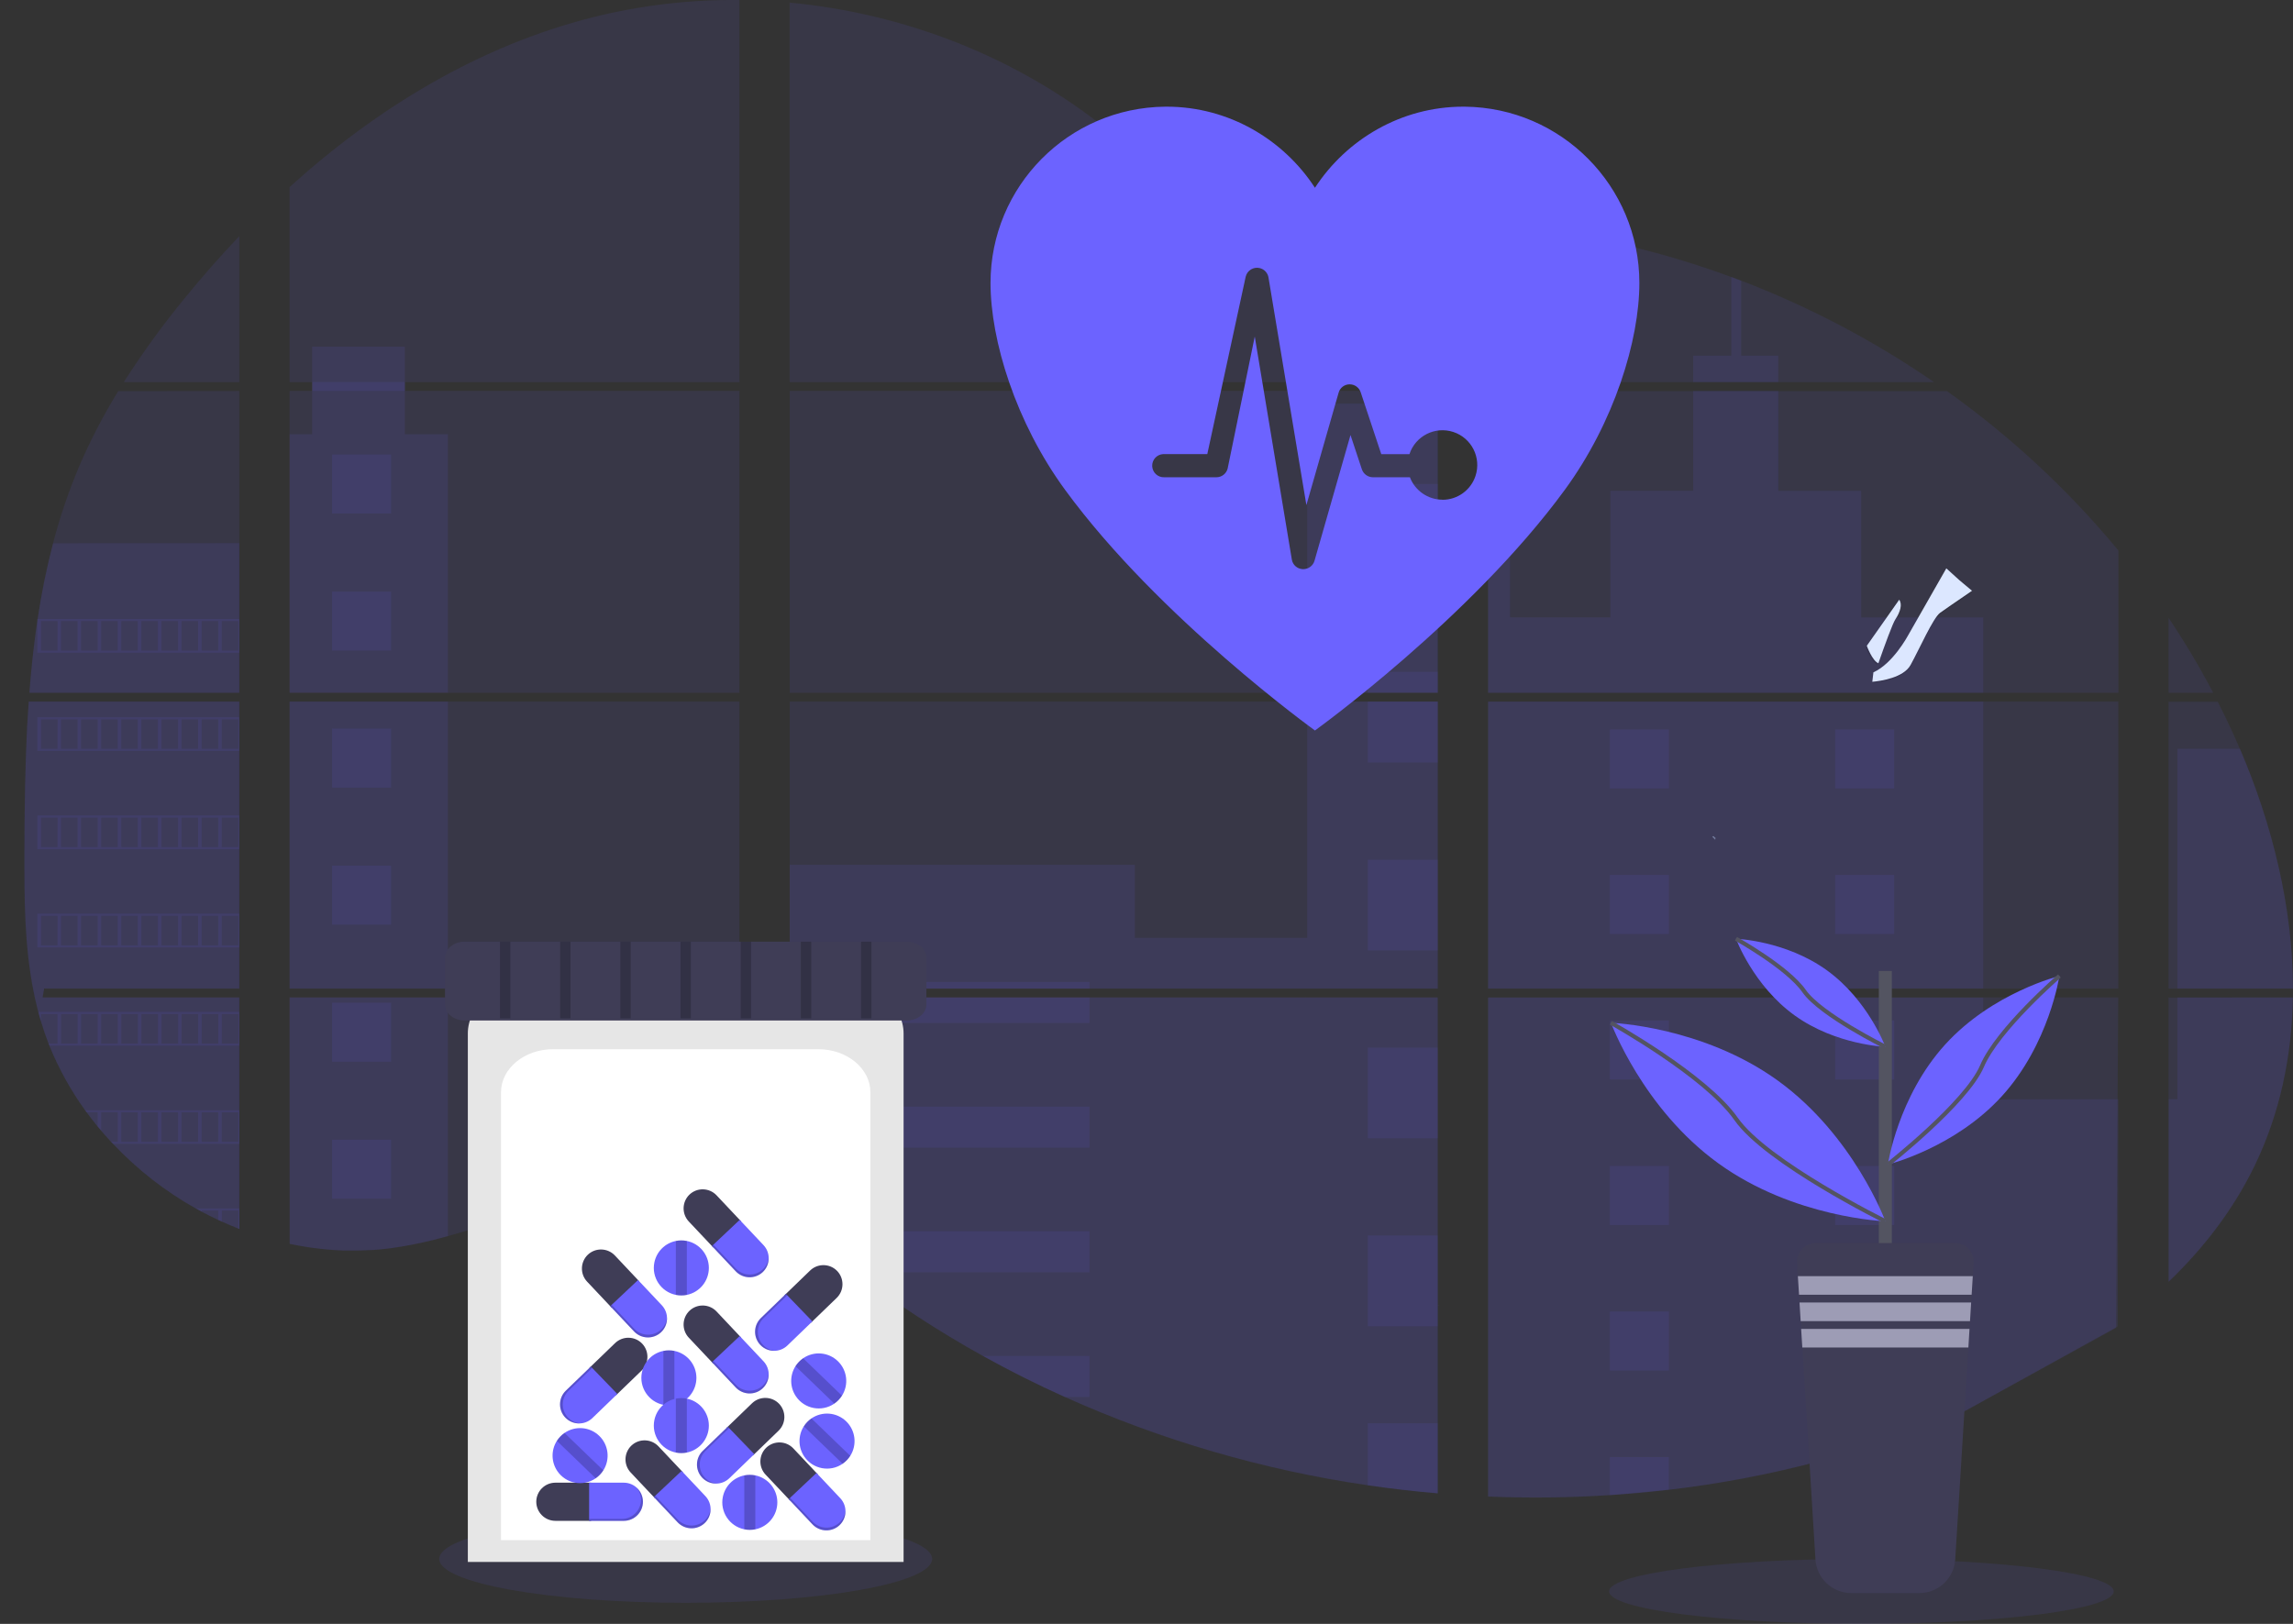 <?xml version="1.0" encoding="utf-8"?>
<!-- Generator: Adobe Illustrator 16.0.0, SVG Export Plug-In . SVG Version: 6.00 Build 0)  -->
<!DOCTYPE svg PUBLIC "-//W3C//DTD SVG 1.1//EN" "http://www.w3.org/Graphics/SVG/1.1/DTD/svg11.dtd">
<svg version="1.1" id="b098510b-f452-4b85-993b-a1bbfe267c61"
	 xmlns="http://www.w3.org/2000/svg" xmlns:xlink="http://www.w3.org/1999/xlink" x="0px" y="0px" width="1105.04px"
	 height="782.74px" viewBox="0 0 1105.04 782.74" enable-background="new 0 0 1105.04 782.74" xml:space="preserve">
<rect x="0" y="0" width="1105.04" height="782.74" fill="#333333" stroke="none"/>
<title>medicine</title>
<ellipse opacity="0.1" fill="#6C63FF" enable-background="new    " cx="330.454" cy="751.441" rx="118.771" ry="21.15"/>
<ellipse opacity="0.1" fill="#6C63FF" enable-background="new    " cx="897.049" cy="767.09" rx="121.59" ry="15.65"/>
<path opacity="0.1" fill="#6C63FF" enable-background="new    " d="M13.84,338.2h101.49v138.33H21.27
	c-0.25,1.42-0.49,2.85-0.75,4.279h94.81V592.37c-0.17-0.05-0.32-0.11-0.48-0.17c-2.68-1.061-5.34-2.181-8-3.38l-1.7-0.771
	c-2.667-1.26-5.333-2.593-8-4c-0.93-0.49-1.86-1-2.78-1.52c-14.804-8.293-28.253-18.801-39.88-31.16c-0.34-0.33-0.66-0.68-1-1
	c-1.62-1.76-3.21-3.54-4.75-5.36l-1.7-2c-1.82-2.229-3.58-4.52-5.29-6.84c-0.25-0.34-0.49-0.68-0.75-1
	c-6.955-9.643-12.729-20.084-17.2-31.1c-0.14-0.33-0.26-0.69-0.39-1c-1.374-3.533-2.59-7.101-3.65-10.7c-0.46-1.51-0.9-3-1.28-4.57
	c-0.14-0.46-0.26-0.91-0.37-1.359c-5.68-22.171-6.35-45.2-6.35-68.07c0-2.67,0-5.351,0-8c0-9.25,0.11-18.56,0.27-27.86
	c0-2.41,0.1-4.81,0.15-7.23c0.14-6.14,0.34-12.28,0.6-18.42c0.06-1.71,0.14-3.41,0.23-5.11c0-0.98,0.05-1.96,0.15-2.94
	C13.4,345.25,13.6,341.72,13.84,338.2z"/>
<path opacity="0.1" fill="#6C63FF" enable-background="new    " d="M115.33,184.18H59.66c9.049-14.165,18.937-27.775,29.61-40.76
	c8.27-10.16,17-20.06,26.06-29.6V184.18z"/>
<path opacity="0.1" fill="#6C63FF" enable-background="new    " d="M115.33,188.46v145.46H14.16c0-0.42,0.07-0.85,0.1-1.27
	c0.09-1.15,0.18-2.3,0.28-3.44c0.11-1.34,0.23-2.69,0.36-4s0.27-2.91,0.42-4.36c0.15-1.45,0.29-2.92,0.46-4.37
	c0.17-1.45,0.32-2.9,0.5-4.34c0.18-1.44,0.34-2.9,0.53-4.34c0.15-1.2,0.31-2.39,0.47-3.59c0.23-1.69,0.47-3.39,0.73-5.07
	c0-0.25,0.07-0.51,0.11-0.75c1.825-12.298,4.312-24.49,7.45-36.52c3.285-12.62,7.479-24.986,12.55-37
	c5.39-12.568,11.7-24.722,18.88-36.36L115.33,188.46z"/>
<path opacity="0.1" fill="#6C63FF" enable-background="new    " d="M139.56,338.19v138.34h216.77V338.19H139.56z M139.56,480.8
	v118.8c1.24,0.261,2.47,0.511,3.69,0.721c1.66,0.319,3.31,0.609,5,0.859c0.32,0.05,0.65,0.101,1,0.13c0.66,0.11,1.34,0.2,2,0.29
	c1.67,0.23,3.33,0.42,5,0.57c0.79,0.08,1.59,0.15,2.39,0.21l1.93,0.15l0,0c1.05,0.08,2.09,0.14,3.12,0.17
	c0.64,0,1.28,0.06,1.94,0.08c0.5,0,1,0,1.52,0s1.26,0,1.89,0c0.86,0,1.72,0,2.57,0h1.15c0.86,0,1.72,0,2.57-0.08h0.06
	c0.59,0,1.19,0,1.79-0.08c0.167,0.01,0.333,0.01,0.5,0c0.5,0,1,0,1.48-0.07h0.35l3.35-0.26c1.1-0.101,2.21-0.23,3.33-0.351
	l2.28-0.27c9.275-1.3,18.448-3.251,27.45-5.84c20.22-5.641,40-13.53,60.21-19.311c26.13-7.449,55-11.109,80.25-2V480.8H139.56z
	 M356.33,184.18V0.01c-23.732-0.257-47.401,2.519-70.43,8.26c-54.89,13.79-104.14,43.7-146.34,81.9v94h10.88v4.27h-10.88v145.48
	h216.77V188.45H195.11v-4.27H356.33z M634.76,121.97c-13.58-0.479-27.08-4.78-39.291-11.42c-23.35-12.7-42-32.31-62.839-48.86
	c-43.3-34.47-97-55.27-152.09-60.43v182.92h309.451l0.77-0.81L634.76,121.97z M662.95,116.97l29.891,32.8v-41.4
	c-10.01,1.24-18.781,4.19-29.85,8.56L662.95,116.97z M692.84,629.1V480.8h-63.689c-0.17-0.63-0.342-1.27-0.541-1.91
	c0.189,0.641,0.35,1.28,0.529,1.91H380.58v107.25c2.36,1.75,4.689,3.59,7,5.46l0,0c2.49,2,4.95,4.11,7.42,6.181l2.49,2.06
	c1.189,1,2.39,2,3.6,2.94c2.4,1.946,4.823,3.866,7.271,5.76c1.21,1,2.449,1.899,3.68,2.84c19.527,14.93,40.126,28.402,61.63,40.31
	c4.82,2.667,9.684,5.271,14.59,7.811c3.271,1.67,6.561,3.33,9.86,4.939c4.96,2.42,9.96,4.754,15,7l0,0
	c46.466,20.858,95.601,35.172,146,42.53c11.193,1.653,22.43,2.953,33.711,3.9v-90.69h1L692.84,629.1z M380.58,188.45v145.47h312.299
	V188.45H380.58z M380.58,338.19v138.34h312.299V338.19H380.58z M717.12,108.19v46.18l38.15-41.86
	c-12.641-2.04-25.357-3.497-38.15-4.37V108.19z M717.12,338.24v138.29h303.75V338.19L717.12,338.24z M1019.76,640.08l1.07-159.28
	H717.12v240.57c19.564,0.821,39.16,0.588,58.701-0.7l0,0h0.34c9.332-0.587,18.623-1.439,27.869-2.56h0.211
	c49.33-5.741,97.566-18.612,143.199-38.21 M1079.44,360.97c-1.141-2.69-2.33-5.36-3.539-8c-2.262-5-4.65-9.86-7.111-14.72h-23.699
	v138.28h59.92c-0.029-39.16-9.939-79.16-25.541-115.61L1079.44,360.97z M1045.09,480.85v137c16.879-16.18,31.141-34.689,41.41-55.85
	c12.35-25.48,18-53.07,18.459-81.17L1045.09,480.85z M1045.09,297.93v36h21.48c-6.498-12.393-13.658-24.427-21.451-36.05
	L1045.09,297.93z M839.09,135.33c-1.58-0.6-3.16-1.21-4.75-1.8c-16.77-6.192-33.906-11.342-51.311-15.42l-58.379,64.07l0,0
	l-1.121,1.19l0.75,0.82h207.779c-28.938-19.919-60.135-36.337-92.939-48.91L839.09,135.33z M938.151,188.5H721.379l-4.26,3.9v141.52
	h37.34h0.061l0,0h266.391v-68.55c-24.098-29.145-51.912-55.004-82.73-76.92L938.151,188.5z"/>
<path opacity="0.1" fill="#6C63FF" enable-background="new    " d="M115.33,261.83v72.09H14.16c0-0.42,0.07-0.85,0.1-1.27
	c0.09-1.15,0.18-2.3,0.28-3.44c0.11-1.34,0.23-2.69,0.36-4s0.27-2.91,0.42-4.36c0.15-1.45,0.29-2.92,0.46-4.37
	c0.17-1.45,0.32-2.9,0.5-4.34c0.18-1.44,0.34-2.9,0.53-4.34c0.15-1.2,0.31-2.39,0.47-3.59c0.23-1.69,0.47-3.39,0.73-5.07
	c0-0.25,0.07-0.51,0.11-0.75c1.825-12.298,4.312-24.49,7.45-36.52L115.33,261.83z"/>
<path opacity="0.1" fill="#6C63FF" enable-background="new    " d="M13.84,338.2h101.49v138.33H21.27
	c-0.25,1.42-0.49,2.85-0.75,4.279h94.81V592.37c-0.17-0.05-0.32-0.11-0.48-0.17c-2.68-1.061-5.34-2.181-8-3.38l-1.7-0.771
	c-2.667-1.26-5.333-2.593-8-4c-0.93-0.49-1.86-1-2.78-1.52c-14.804-8.293-28.253-18.801-39.88-31.16c-0.34-0.33-0.66-0.68-1-1
	c-1.62-1.76-3.21-3.54-4.75-5.36l-1.7-2c-1.82-2.229-3.58-4.52-5.29-6.84c-0.25-0.34-0.49-0.68-0.75-1
	c-6.955-9.643-12.729-20.084-17.2-31.1c-0.14-0.33-0.26-0.69-0.39-1c-1.374-3.533-2.59-7.101-3.65-10.7c-0.46-1.51-0.9-3-1.28-4.57
	c-0.14-0.46-0.26-0.91-0.37-1.359c-5.68-22.171-6.35-45.2-6.35-68.07c0-2.67,0-5.351,0-8c0-9.25,0.11-18.56,0.27-27.86
	c0-2.41,0.1-4.81,0.15-7.23c0.14-6.14,0.34-12.28,0.6-18.42c0.06-1.71,0.14-3.41,0.23-5.11c0-0.98,0.05-1.96,0.15-2.94
	C13.4,345.25,13.6,341.72,13.84,338.2z"/>
<polygon opacity="0.1" fill="#6C63FF" enable-background="new    " points="215.87,209.28 215.87,333.92 139.56,333.92 
	139.56,209.28 150.44,209.28 150.44,167.08 195.1,167.08 195.1,209.28 "/>
<rect x="139.57" y="338.19" opacity="0.1" fill="#6C63FF" enable-background="new    " width="76.3" height="138.33"/>
<path opacity="0.1" fill="#6C63FF" enable-background="new    " d="M139.56,480.81h76.31v115c-9.001,2.587-18.174,4.535-27.45,5.83
	l-2.28,0.28c-1.12,0.13-2.23,0.24-3.33,0.35c-1.1,0.11-2.24,0.19-3.35,0.261h-0.35c-0.48,0-1,0.06-1.47,0.069h-0.51
	c-0.6,0-1.2,0.061-1.8,0.08l0,0c-0.85,0.051-1.7,0.061-2.57,0.07c-0.37,0-0.72,0-1.09,0c-0.86,0-1.71,0-2.57,0h-1.89
	c-0.51,0-1,0-1.53,0l-1.93-0.07c-1,0-2.08-0.109-3.12-0.18l0,0l-1.92-0.14l-2.39-0.221c-1.68-0.149-3.35-0.34-5-0.569l-2-0.28
	l-1-0.14c-1.67-0.261-3.32-0.54-5-0.86c-1.23-0.21-2.45-0.47-3.69-0.72L139.56,480.81z"/>
<rect x="629.959" y="194.56" opacity="0.1" fill="#6C63FF" enable-background="new    " width="62.92" height="139.35"/>
<polygon opacity="0.1" fill="#6C63FF" enable-background="new    " points="692.889,338.19 692.889,476.53 380.58,476.53 
	380.58,416.86 546.93,416.86 546.93,452.06 629.959,452.06 629.959,338.19 "/>
<path opacity="0.1" fill="#6C63FF" enable-background="new    " d="M693.879,629.13h-1v90.75c-11.266-0.953-22.5-2.25-33.699-3.89
	c-50.424-7.383-99.58-21.726-146.06-42.62c-13.42-6.04-26.566-12.634-39.44-19.78c-21.503-11.913-42.105-25.386-61.64-40.31
	c-4.906-3.761-9.75-7.607-14.53-11.54c-3.31-2.73-6.6-5.53-9.93-8.25c-2.311-1.87-4.64-3.71-7-5.471V480.81h248.549
	c-0.17-0.64-0.34-1.279-0.52-1.909c0.189,0.63,0.371,1.27,0.541,1.909h63.729V629.07C693.219,629.08,693.549,629.11,693.879,629.13z
	"/>
<path opacity="0.1" fill="#6C63FF" enable-background="new    " d="M856.981,184.18h-41v-12.74h18.379v-37.95
	c1.594,0.58,3.18,1.176,4.76,1.79v36.16h17.861V184.18z"/>
<path opacity="0.1" fill="#6C63FF" enable-background="new    " d="M955.76,333.92H754.481c0,0,0,0,0.068,0.05l-0.09-0.05h-37.34
	V194.57h10.58v103h48.35v-61h39.941v-48.11h41v48.15h39.939v61h58.83V333.92z"/>
<path opacity="0.1" fill="#6C63FF" enable-background="new    " d="M717.12,338.19v138.34H955.76V338.19H717.12z M1020.54,639.37
	l0.33-109.5H955.76v-49H717.12v240.5c19.564,0.821,39.16,0.588,58.701-0.7l0,0h0.34c9.332-0.587,18.623-1.439,27.869-2.56h0.211
	c49.33-5.741,97.566-18.612,143.199-38.21"/>
<path opacity="0.1" fill="#6C63FF" enable-background="new    " d="M1049.331,480.81H1105c-0.49,28.091-6.131,55.681-18.471,81.16
	c-10.27,21.17-24.539,39.681-41.4,55.851v-88h4.201V480.81z"/>
<path opacity="0.1" fill="#6C63FF" enable-background="new    " d="M1105.03,476.53h-55.699V360.92h30.139
	C1095.071,397.37,1104.981,437.37,1105.03,476.53z"/>
<rect x="659.18" y="233.3" opacity="0.1" fill="#6C63FF" enable-background="new    " width="33.709" height="43.69"/>
<rect x="659.18" y="323.86" opacity="0.1" fill="#6C63FF" enable-background="new    " width="33.709" height="10.06"/>
<rect x="659.18" y="338.19" opacity="0.1" fill="#6C63FF" enable-background="new    " width="33.709" height="29.35"/>
<rect x="659.18" y="414.42" opacity="0.1" fill="#6C63FF" enable-background="new    " width="33.709" height="43.69"/>
<rect x="659.18" y="504.98" opacity="0.1" fill="#6C63FF" enable-background="new    " width="33.709" height="43.689"/>
<path opacity="0.1" fill="#6C63FF" enable-background="new    " d="M692.879,629.07c0.34,0,0.67,0,1,0.06h-1v10.15H659.18v-43.74
	h33.699V629.07z"/>
<path opacity="0.1" fill="#6C63FF" enable-background="new    " d="M692.879,686.08v33.75c-11.266-0.953-22.5-2.25-33.699-3.89
	v-29.86H692.879z"/>
<rect x="380.58" y="473.32" opacity="0.1" fill="#6C63FF" enable-background="new    " width="144.47" height="3.21"/>
<rect x="380.58" y="480.8" opacity="0.1" fill="#6C63FF" enable-background="new    " width="144.47" height="12.3"/>
<rect x="380.58" y="533.42" opacity="0.1" fill="#6C63FF" enable-background="new    " width="144.47" height="19.78"/>
<path opacity="0.1" fill="#6C63FF" enable-background="new    " d="M525.04,593.52v19.78h-113c-4.906-3.746-9.753-7.593-14.54-11.54
	c-3.31-2.729-6.59-5.529-9.93-8.239L525.04,593.52z"/>
<path opacity="0.1" fill="#6C63FF" enable-background="new    " d="M525.04,653.61v19.76h-11.93
	c-13.407-6.047-26.551-12.644-39.431-19.79L525.04,653.61z"/>
<rect x="775.831" y="351.6" opacity="0.1" fill="#6C63FF" enable-background="new    " width="28.439" height="28.44"/>
<rect x="160.05" y="219.09" opacity="0.1" fill="#6C63FF" enable-background="new    " width="28.44" height="28.44"/>
<rect x="160.05" y="285.15" opacity="0.1" fill="#6C63FF" enable-background="new    " width="28.44" height="28.44"/>
<rect x="160.05" y="351.21" opacity="0.1" fill="#6C63FF" enable-background="new    " width="28.44" height="28.44"/>
<rect x="160.05" y="417.26" opacity="0.1" fill="#6C63FF" enable-background="new    " width="28.44" height="28.44"/>
<rect x="160.05" y="483.32" opacity="0.1" fill="#6C63FF" enable-background="new    " width="28.44" height="28.439"/>
<rect x="160.05" y="549.38" opacity="0.1" fill="#6C63FF" enable-background="new    " width="28.44" height="28.44"/>
<rect x="884.401" y="351.6" opacity="0.1" fill="#6C63FF" enable-background="new    " width="28.439" height="28.44"/>
<rect x="775.831" y="421.75" opacity="0.1" fill="#6C63FF" enable-background="new    " width="28.439" height="28.44"/>
<rect x="884.401" y="421.75" opacity="0.1" fill="#6C63FF" enable-background="new    " width="28.439" height="28.44"/>
<rect x="775.831" y="491.89" opacity="0.1" fill="#6C63FF" enable-background="new    " width="28.439" height="28.44"/>
<rect x="884.401" y="491.89" opacity="0.1" fill="#6C63FF" enable-background="new    " width="28.439" height="28.44"/>
<rect x="775.831" y="562.04" opacity="0.1" fill="#6C63FF" enable-background="new    " width="28.439" height="28.44"/>
<rect x="884.401" y="562.04" opacity="0.1" fill="#6C63FF" enable-background="new    " width="28.439" height="28.44"/>
<rect x="775.831" y="632.19" opacity="0.1" fill="#6C63FF" enable-background="new    " width="28.439" height="28.439"/>
<rect x="884.401" y="632.19" opacity="0.1" fill="#6C63FF" enable-background="new    " width="28.439" height="28.439"/>
<polygon opacity="0.1" fill="#6C63FF" enable-background="new    " points="775.831,720.67 775.831,702.33 804.26,702.33 
	804.26,718.06 "/>
<path opacity="0.1" fill="#6C63FF" enable-background="new    " d="M18,298.37v16.27h97.33v-16.27H18z M27.7,313.62h-7.94v-14.25h8
	L27.7,313.62z M37.39,313.62h-8v-14.25h8V313.62z M47.06,313.62h-8v-14.25h8V313.62z M56.75,313.62h-7.99v-14.25h8L56.75,313.62z
	 M66.43,313.62h-8v-14.25h8V313.62z M76.12,313.62h-8v-14.25h8V313.62z M85.81,313.62h-8v-14.25h8V313.62z M95.49,313.62h-8v-14.25
	h8V313.62z M105.17,313.62h-8v-14.25h8V313.62z M114.85,313.62h-8v-14.25h8V313.62z"/>
<path opacity="0.1" fill="#6C63FF" enable-background="new    " d="M18,345.71v16.27h97.33v-16.27H18z M27.7,360.95h-7.94v-14.21h8
	L27.7,360.95z M37.39,360.95h-8v-14.21h8V360.95z M47.06,360.95h-8v-14.21h8V360.95z M56.75,360.95h-7.99v-14.21h8L56.75,360.95z
	 M66.43,360.95h-8v-14.21h8V360.95z M76.12,360.95h-8v-14.21h8V360.95z M85.81,360.95h-8v-14.21h8V360.95z M95.49,360.95h-8v-14.21
	h8V360.95z M105.17,360.95h-8v-14.21h8V360.95z M114.85,360.95h-8v-14.21h8V360.95z"/>
<path opacity="0.1" fill="#6C63FF" enable-background="new    " d="M18,393.069v16.301h97.33v-16.301H18z M27.7,408.31h-7.94v-14.22
	h8L27.7,408.31z M37.39,408.31h-8v-14.22h8V408.31z M47.06,408.31h-8v-14.22h8V408.31z M56.75,408.31h-7.99v-14.22h8L56.75,408.31z
	 M66.43,408.31h-8v-14.22h8V408.31z M76.12,408.31h-8v-14.22h8V408.31z M85.81,408.31h-8v-14.22h8V408.31z M95.49,408.31h-8v-14.22
	h8V408.31z M105.17,408.31h-8v-14.22h8V408.31z M114.85,408.31h-8v-14.22h8V408.31z"/>
<path opacity="0.1" fill="#6C63FF" enable-background="new    " d="M18,440.43v16.25h97.33v-16.25H18z M27.7,455.67h-7.94V441.44h8
	L27.7,455.67z M37.39,455.67h-8V441.44h8V455.67z M47.06,455.67h-8V441.44h8V455.67z M56.75,455.67h-7.99V441.44h8L56.75,455.67z
	 M66.43,455.67h-8V441.44h8V455.67z M76.12,455.67h-8V441.44h8V455.67z M85.81,455.67h-8V441.44h8V455.67z M95.49,455.67h-8V441.44
	h8V455.67z M105.17,455.67h-8V441.44h8V455.67z M114.85,455.67h-8V441.44h8V455.67z"/>
<path opacity="0.1" fill="#6C63FF" enable-background="new    " d="M18.42,487.78c0.39,1.529,0.83,3.06,1.29,4.569v-3.55h8v14.22
	h-4.28c0.13,0.33,0.26,0.69,0.39,1h91.51V487.78H18.42z M37.42,503.02h-8V488.8h8V503.02z M47.09,503.02h-8V488.8h8V503.02z
	 M56.78,503.02h-8.02V488.8h8L56.78,503.02z M66.46,503.02h-8V488.8h8V503.02z M76.15,503.02h-8V488.8h8V503.02z M85.84,503.02h-8
	V488.8h8V503.02z M95.52,503.02h-8V488.8h8V503.02z M105.2,503.02h-8V488.8h8V503.02z M114.88,503.02h-8V488.8h8V503.02z"/>
<path opacity="0.1" fill="#6C63FF" enable-background="new    " d="M41.02,535.14c0.25,0.32,0.49,0.681,0.75,1h5.29v6.83
	c0.57,0.681,1.13,1.36,1.71,2v-8.87h8v14.271h-3.24c0.32,0.33,0.63,0.68,1,1h60.83v-16.23H41.02z M66.43,550.37h-8v-14.21h8V550.37z
	 M76.12,550.37h-8v-14.21h8V550.37z M85.81,550.37h-8v-14.21h8V550.37z M95.49,550.37h-8v-14.21h8V550.37z M105.17,550.37h-8v-14.21
	h8V550.37z M114.85,550.37h-8v-14.21h8V550.37z"/>
<path opacity="0.1" fill="#6C63FF" enable-background="new    " d="M94.41,582.49c0.91,0.52,1.84,1,2.78,1.52v-0.5h8v4.5l1.7,0.79
	v-5.29h8v8.65c0.153,0.076,0.314,0.137,0.48,0.18v-9.85H94.41z"/>
<path opacity="0.1" fill="#6C63FF" enable-background="new    " d="M754.481,333.92L754.481,333.92h0.059H754.481z M692.879,629.06
	L692.879,629.06h1H692.879z M628.61,478.89c0.189,0.641,0.35,1.28,0.529,1.91l0,0C628.981,480.17,628.809,479.53,628.61,478.89z
	 M754.481,333.89L754.481,333.89h0.059H754.481z M150.48,184.15v4.27h44.67v-4.27H150.48z M692.879,629.06L692.879,629.06h1H692.879
	z M628.61,478.89c0.189,0.641,0.35,1.28,0.529,1.91l0,0C628.981,480.17,628.809,479.53,628.61,478.89z M754.481,333.89
	L754.481,333.89h0.059H754.481z M692.879,629.03L692.879,629.03h1H692.879z M628.61,478.89c0.189,0.641,0.35,1.28,0.529,1.91l0,0
	C628.981,480.17,628.809,479.53,628.61,478.89z"/>
<g>
	<rect x="905.446" y="468.03" fill="#535461" width="6.27" height="141.17"/>
	<path fill="#3F3D56" d="M951.116,608.771l-0.391,6.36l-0.56,9l-0.229,3.74l-0.551,9l-0.24,3.739l-0.559,9l-6.32,102.07
		c-0.57,9.115-8.127,16.217-17.26,16.22h-32.861c-9.131-0.004-16.684-7.106-17.25-16.22l-6.289-102.14l-0.561-9l-0.229-3.74l-0.56-9
		l-0.23-3.74l-0.561-9l-0.399-6.359c-0.282-4.963,3.513-9.215,8.476-9.496c0.174-0.01,0.35-0.015,0.524-0.015h67.21
		c4.938,0.043,8.904,4.08,8.862,9.017C951.137,608.396,951.129,608.583,951.116,608.771z"/>
	<polygon fill="#9D9CB5" points="950.725,615.131 950.166,624.101 866.986,624.101 866.426,615.131 	"/>
	<polygon fill="#9D9CB5" points="949.936,627.841 949.385,636.82 867.776,636.82 867.215,627.841 	"/>
	<polygon fill="#9D9CB5" points="949.145,640.57 948.596,649.541 868.566,649.541 868.006,640.57 	"/>
	<path fill="#6C63FF" d="M856.856,520.94c36.51,26.42,51.75,67.74,51.75,67.74s-44-1.51-80.52-27.93
		c-36.521-26.42-51.73-67.73-51.73-67.73S820.336,494.521,856.856,520.94z"/>
	<path fill="none" stroke="#535461" stroke-width="2" stroke-miterlimit="10" d="M776.326,493.021c0,0,45.681,25.351,60.33,46.34
		c14.649,20.99,71.95,49.32,71.95,49.32"/>
	<path fill="#6C63FF" d="M880.426,467.721c19.869,14.37,28.18,36.86,28.18,36.86s-23.95-0.82-43.83-15.19
		c-19.881-14.37-28.17-36.87-28.17-36.87S860.545,453.341,880.426,467.721z"/>
	<path fill="none" stroke="#535461" stroke-width="2" stroke-miterlimit="10" d="M836.606,452.521c0,0,24.859,13.8,32.83,25.22
		c7.97,11.42,39.17,26.841,39.17,26.841"/>
	<path fill="#6C63FF" d="M937.456,503.44c-22.83,25.09-27.66,57.88-27.66,57.88s32.19-7.899,55-33
		c22.811-25.1,27.66-57.88,27.66-57.88S960.286,478.351,937.456,503.44z"/>
	<path fill="none" stroke="#535461" stroke-width="2" stroke-miterlimit="10" d="M992.475,470.45c0,0-29.739,25.721-37.299,43.44
		c-7.561,17.72-45.381,47.43-45.381,47.43"/>
</g>
<path fill="#FFB0B1" d="M834.151,392.37L834.151,392.37z"/>
<path fill="#FFB0B1" d="M833.5,393.08l0.299-0.31L833.5,393.08z"/>
<path opacity="0.1" enable-background="new    " d="M950.36,285.37c-7.68,5.25-14.119,9.68-15.379,10.6
	c-3.441,2.55-10,17.52-14.23,25.16c-3.371,6.15-14.32,7.73-18.451,8.12l0.531-4.57c9.389-4.2,16.58-17.58,16.58-17.58l18.559-32.54
	l6.391,5.81C944.36,280.37,946.76,282.37,950.36,285.37z"/>
<path fill="#DCE7FF" d="M950.36,284.77c-7.68,5.25-14.119,9.68-15.379,10.61c-3.441,2.54-10,17.51-14.23,25.15
	c-3.371,6.15-14.32,7.73-18.451,8.12l0.531-4.57c9.389-4.2,16.58-17.58,16.58-17.58l18.559-32.54l6.391,5.79
	C944.36,279.75,946.76,281.73,950.36,284.77z"/>
<path opacity="0.1" enable-background="new    " d="M912.821,299.12c-1.311,2-5.061,12.24-8.191,21.18
	c-2.93-1.14-5.59-8.41-5.59-8.41l15.621-22.22C916.26,291.87,915.209,295.52,912.821,299.12z"/>
<path fill="#DCE7FF" d="M913.42,298.52c-1.311,2-5.061,12.24-8.189,21.18c-2.932-1.13-5.592-8.41-5.592-8.41l15.621-22.21
	C916.86,291.27,915.809,294.93,913.42,298.52z"/>
<path fill="#727A9C" d="M825.18,403.37c0.084-0.107,0.189-0.195,0.311-0.26c0.143-0.091,0.326-0.091,0.469,0
	c0.068,0.082,0.125,0.173,0.17,0.27c0.135,0.224,0.363,0.374,0.621,0.41l-0.15,1L825.18,403.37z"/>
<path fill="#6C63FF" d="M705.86,51.42h-0.75c-29.84,0-56.23,15.79-71.41,39.09c-15.18-23.3-41.57-39.09-71.41-39.09h-0.75
	c-46.608,0.444-84.165,38.34-84.19,84.95c0,27.81,12.181,67.27,35.931,99.74c45.25,61.87,120.419,116,120.419,116
	s75.17-54.12,120.41-116c23.76-32.47,35.93-71.93,35.93-99.74C790.014,89.764,752.463,51.87,705.86,51.42z M695.129,240.87
	c-6.955-0.026-13.18-4.325-15.67-10.82h-17.84c-2.408-0.015-4.541-1.558-5.311-3.84l-5.479-16.51l-17.34,60.59
	c-0.693,2.396-2.887,4.046-5.381,4.05h-0.35c-2.611-0.126-4.779-2.06-5.201-4.64L604.69,162.22l-13.061,63.6
	c-0.615,2.486-2.848,4.232-5.41,4.23H561.09c-3.084,0.131-5.691-2.264-5.822-5.349c-0.129-3.084,2.266-5.69,5.35-5.821
	c0.158-0.006,0.314-0.006,0.473,0h20.73l18.5-85.51c0.723-3.013,3.752-4.868,6.764-4.145c2.217,0.532,3.891,2.352,4.236,4.604
	l18.25,109.64l15.539-54.21c0.664-2.345,2.793-3.973,5.23-4h0.109c2.41,0.001,4.549,1.55,5.301,3.84l9.91,29.81h13.58
	c2.893-8.792,12.367-13.574,21.158-10.68c8.793,2.894,13.574,12.367,10.68,21.16c-2.262,6.875-8.682,11.52-15.918,11.52
	L695.129,240.87z"/>
<g>
	<path fill="#E6E6E6" d="M225.454,752.909h210V498.192c0-13.488-13.285-24.461-29.615-24.461H255.068
		c-16.329,0-29.614,10.973-29.614,24.461V752.909z"/>
	<path fill="#FFFFFF" d="M241.454,742.376h178V526.474c0-11.432-11.262-20.732-25.102-20.732H266.556
		c-13.841,0-25.102,9.301-25.102,20.732V742.376z"/>
	<path fill="#3F3D56" d="M223.868,453.909c-5.191,0-9.414,3.488-9.414,7.775v22.443c0,4.287,4.223,7.775,9.414,7.775h213.172
		c5.191,0,9.414-3.488,9.414-7.775v-22.443c0-4.287-4.223-7.775-9.414-7.775H223.868z"/>
	<path fill="#3F3D56" d="M267.635,714.692c-5.073,0.014-9.182,4.123-9.196,9.195l0,0c0.015,5.074,4.123,9.184,9.196,9.197h17.214
		v-18.393H267.635z"/>
	<path fill="#6C63FF" d="M300.648,714.692h-16.742v18.393h16.742c5.073-0.014,9.182-4.123,9.196-9.197l0,0
		C309.83,718.815,305.722,714.706,300.648,714.692z"/>
	<path opacity="0.2" enable-background="new    " d="M306.649,716.944c1.45,1.662,2.25,3.795,2.253,6l0,0
		c-0.016,5.074-4.124,9.184-9.197,9.197h-15.799v0.943h16.742c5.073-0.014,9.182-4.123,9.196-9.197l0,0
		C309.841,721.22,308.674,718.685,306.649,716.944z"/>
	<path fill="#3F3D56" d="M345.316,576.165c-3.49-3.68-9.299-3.852-13-0.383l0,0c-3.682,3.49-3.854,9.299-0.385,13l11.809,12.525
		l13.383-12.615L345.316,576.165z"/>
	<path fill="#6C63FF" d="M367.96,600.188l-11.484-12.184l-13.385,12.617l11.484,12.184c3.492,3.682,9.299,3.852,13.002,0.383l0,0
		C371.257,609.698,371.429,603.89,367.96,600.188z"/>
	<path opacity="0.2" enable-background="new    " d="M370.439,606.101c-0.217,2.195-1.219,4.24-2.822,5.756l0,0
		c-3.701,3.469-9.51,3.297-13-0.385l-10.838-11.496l-0.688,0.646l11.484,12.184c3.492,3.682,9.299,3.852,13.002,0.383l0,0
		C369.517,611.354,370.56,608.767,370.439,606.101z"/>
	<path fill="#3F3D56" d="M296.315,605.165c-3.49-3.68-9.299-3.852-13-0.383l0,0c-3.682,3.49-3.854,9.299-0.384,13l11.808,12.525
		l13.384-12.615L296.315,605.165z"/>
	<path fill="#6C63FF" d="M318.961,629.188l-11.484-12.184l-13.385,12.617l11.484,12.184c3.491,3.682,9.299,3.852,13.001,0.383l0,0
		C322.258,638.698,322.43,632.89,318.961,629.188z"/>
	<path opacity="0.2" enable-background="new    " d="M321.438,635.101c-0.216,2.195-1.218,4.24-2.822,5.756l0,0
		c-3.701,3.469-9.51,3.297-13-0.385l-10.838-11.496l-0.687,0.646l11.484,12.184c3.491,3.682,9.299,3.852,13.001,0.383l0,0
		C320.517,640.354,321.561,637.767,321.438,635.101z"/>
	<path fill="#3F3D56" d="M345.316,632.165c-3.49-3.68-9.299-3.852-13-0.383l0,0c-3.682,3.49-3.854,9.299-0.385,13l11.809,12.525
		l13.383-12.615L345.316,632.165z"/>
	<path fill="#6C63FF" d="M367.96,656.188l-11.484-12.184l-13.385,12.617l11.484,12.184c3.492,3.682,9.299,3.852,13.002,0.383l0,0
		C371.257,665.698,371.429,659.89,367.96,656.188z"/>
	<path opacity="0.2" enable-background="new    " d="M370.439,662.101c-0.217,2.195-1.219,4.24-2.822,5.756l0,0
		c-3.701,3.469-9.51,3.297-13-0.385l-10.838-11.496l-0.688,0.646l11.484,12.184c3.492,3.682,9.299,3.852,13.002,0.383l0,0
		C369.517,667.354,370.56,664.767,370.439,662.101z"/>
	<path fill="#3F3D56" d="M375.208,689.634c3.639-3.535,3.738-9.346,0.225-13.006l0,0c-3.533-3.639-9.344-3.738-13.004-0.225
		l-12.381,11.959l12.777,13.23L375.208,689.634z"/>
	<path fill="#6C63FF" d="M351.462,712.567l12.043-11.631l-12.779-13.23l-12.043,11.633c-3.639,3.535-3.738,9.344-0.225,13.004l0,0
		C341.994,715.981,347.802,716.081,351.462,712.567z"/>
	<path opacity="0.2" enable-background="new    " d="M345.582,715.118c-2.199-0.189-4.256-1.166-5.789-2.752l0,0
		c-3.514-3.66-3.414-9.471,0.225-13.004l11.365-10.977l-0.656-0.68l-12.043,11.633c-3.639,3.535-3.738,9.344-0.225,13.004l0,0
		C340.316,714.259,342.916,715.272,345.582,715.118z"/>
	<path fill="#3F3D56" d="M309.208,660.634c3.639-3.535,3.739-9.346,0.226-13.006l0,0c-3.534-3.639-9.345-3.738-13.004-0.225
		l-12.382,11.959l12.778,13.23L309.208,660.634z"/>
	<path fill="#6C63FF" d="M285.462,683.567l12.043-11.631l-12.778-13.23l-12.043,11.633c-3.639,3.535-3.739,9.344-0.226,13.004l0,0
		C275.993,686.981,281.803,687.081,285.462,683.567z"/>
	<path opacity="0.2" enable-background="new    " d="M279.581,686.118c-2.198-0.189-4.255-1.166-5.789-2.752l0,0
		c-3.514-3.66-3.413-9.471,0.226-13.004l11.364-10.977l-0.655-0.68l-12.043,11.633c-3.639,3.535-3.739,9.344-0.226,13.004l0,0
		C274.315,685.259,276.916,686.272,279.581,686.118z"/>
	<path fill="#3F3D56" d="M403.208,625.634c3.639-3.535,3.738-9.346,0.225-13.006l0,0c-3.533-3.639-9.344-3.738-13.004-0.225
		l-12.381,11.959l12.777,13.23L403.208,625.634z"/>
	<path fill="#6C63FF" d="M379.462,648.567l12.043-11.631l-12.779-13.23l-12.043,11.633c-3.639,3.535-3.738,9.344-0.225,13.004l0,0
		C369.994,651.981,375.802,652.081,379.462,648.567z"/>
	<path opacity="0.2" enable-background="new    " d="M373.582,651.118c-2.199-0.189-4.256-1.166-5.789-2.752l0,0
		c-3.514-3.66-3.414-9.471,0.225-13.004l11.365-10.977l-0.656-0.68l-12.043,11.633c-3.639,3.535-3.738,9.344-0.225,13.004l0,0
		C368.316,650.259,370.916,651.272,373.582,651.118z"/>
	<path fill="#3F3D56" d="M382.316,698.165c-3.49-3.68-9.299-3.852-13-0.383l0,0c-3.682,3.49-3.854,9.299-0.385,13l11.809,12.525
		l13.383-12.615L382.316,698.165z"/>
	<path fill="#6C63FF" d="M404.96,722.188l-11.484-12.184l-13.385,12.617l11.484,12.184c3.492,3.682,9.299,3.852,13.002,0.383l0,0
		C408.257,731.698,408.429,725.89,404.96,722.188z"/>
	<path opacity="0.2" enable-background="new    " d="M407.439,728.101c-0.217,2.195-1.219,4.24-2.822,5.756l0,0
		c-3.701,3.469-9.51,3.297-13-0.385l-10.838-11.496l-0.688,0.646l11.484,12.184c3.492,3.682,9.299,3.852,13.002,0.383l0,0
		C406.517,733.354,407.56,730.767,407.439,728.101z"/>
	<path fill="#3F3D56" d="M317.315,697.165c-3.49-3.68-9.299-3.852-13-0.383l0,0c-3.682,3.49-3.854,9.299-0.384,13l11.808,12.525
		l13.384-12.615L317.315,697.165z"/>
	<path fill="#6C63FF" d="M339.96,721.188l-11.484-12.184l-13.385,12.617l11.484,12.184c3.491,3.682,9.298,3.852,13.001,0.383l0,0
		C343.257,730.698,343.429,724.89,339.96,721.188z"/>
	<path opacity="0.2" enable-background="new    " d="M342.439,727.101c-0.217,2.195-1.219,4.24-2.822,5.756l0,0
		c-3.701,3.469-9.51,3.297-13-0.385l-10.838-11.496l-0.687,0.646l11.484,12.184c3.491,3.682,9.298,3.852,13.001,0.383l0,0
		C341.517,732.354,342.56,729.767,342.439,727.101z"/>
	<path fill="#6C63FF" d="M335.613,664.173c0,6.303-4.436,11.736-10.612,12.998c-1.75,0.354-3.554,0.354-5.305,0
		c-7.179-1.467-11.809-8.477-10.342-15.654c1.063-5.207,5.134-9.277,10.342-10.342c1.751-0.354,3.555-0.354,5.305,0
		C331.177,652.435,335.613,657.868,335.613,664.173z"/>
	<path opacity="0.2" enable-background="new    " d="M325.001,651.175v25.996c-1.75,0.354-3.554,0.354-5.305,0v-25.996
		C321.447,650.821,323.251,650.821,325.001,651.175z"/>
	<path fill="#6C63FF" d="M341.613,611.173c0,6.303-4.436,11.736-10.611,12.998c-1.75,0.354-3.554,0.354-5.305,0
		c-7.179-1.467-11.809-8.477-10.342-15.654c1.063-5.207,5.134-9.277,10.342-10.342c1.751-0.354,3.555-0.354,5.305,0
		C337.177,599.435,341.613,604.868,341.613,611.173z"/>
	<path opacity="0.2" enable-background="new    " d="M331.001,598.175v25.996c-1.75,0.354-3.554,0.354-5.305,0v-25.996
		C327.447,597.821,329.251,597.821,331.001,598.175z"/>
	<path fill="#6C63FF" d="M341.613,687.173c0,6.303-4.436,11.736-10.611,12.998c-1.75,0.354-3.554,0.354-5.305,0
		c-7.179-1.467-11.809-8.477-10.342-15.654c1.063-5.207,5.134-9.277,10.342-10.342c1.751-0.354,3.555-0.354,5.305,0
		C337.177,675.435,341.613,680.868,341.613,687.173z"/>
	<path opacity="0.2" enable-background="new    " d="M331.001,674.175v25.996c-1.75,0.354-3.554,0.354-5.305,0v-25.996
		C327.447,673.821,329.251,673.821,331.001,674.175z"/>
	<path fill="#6C63FF" d="M374.613,724.173c0,6.303-4.436,11.736-10.611,12.998c-1.75,0.354-3.555,0.354-5.305,0
		c-7.18-1.467-11.809-8.477-10.342-15.654c1.063-5.207,5.133-9.277,10.342-10.342c1.75-0.354,3.555-0.354,5.305,0
		C370.177,712.435,374.613,717.868,374.613,724.173z"/>
	<path opacity="0.2" enable-background="new    " d="M364.001,711.175v25.996c-1.75,0.354-3.555,0.354-5.305,0v-25.996
		C360.447,710.821,362.251,710.821,364.001,711.175z"/>
	<path fill="#6C63FF" d="M403.763,656.097c4.539,4.373,5.373,11.338,1.996,16.66c-0.961,1.506-2.213,2.805-3.682,3.82
		c-6.039,4.15-14.299,2.619-18.449-3.418c-3.01-4.381-3.117-10.135-0.268-14.623c0.959-1.506,2.211-2.805,3.682-3.82
		C392.236,651.144,399.226,651.722,403.763,656.097z"/>
	<path opacity="0.2" enable-background="new    " d="M387.042,654.716l18.717,18.041c-0.961,1.506-2.213,2.805-3.682,3.82
		l-18.717-18.041C384.32,657.03,385.572,655.731,387.042,654.716z"/>
	<path fill="#6C63FF" d="M407.763,685.097c4.539,4.373,5.373,11.338,1.996,16.66c-0.961,1.506-2.213,2.805-3.682,3.82
		c-6.039,4.15-14.299,2.619-18.449-3.418c-3.01-4.381-3.117-10.135-0.268-14.623c0.959-1.506,2.211-2.805,3.682-3.82
		C396.236,680.144,403.226,680.722,407.763,685.097z"/>
	<path opacity="0.2" enable-background="new    " d="M391.042,683.716l18.717,18.041c-0.961,1.506-2.213,2.805-3.682,3.82
		l-18.717-18.041C388.32,686.03,389.572,684.731,391.042,683.716z"/>
	<path fill="#6C63FF" d="M288.764,692.097c4.539,4.373,5.373,11.338,1.995,16.66c-0.96,1.506-2.212,2.805-3.682,3.82
		c-6.038,4.15-14.298,2.619-18.448-3.418c-3.011-4.381-3.117-10.135-0.269-14.623c0.96-1.506,2.212-2.805,3.682-3.82
		C277.235,687.144,284.226,687.722,288.764,692.097z"/>
	<path opacity="0.2" enable-background="new    " d="M272.042,690.716l18.717,18.041c-0.96,1.506-2.212,2.805-3.682,3.82
		l-18.717-18.041C269.32,693.03,270.572,691.731,272.042,690.716z"/>
	<rect x="240.954" y="453.909" opacity="0.2" enable-background="new    " width="5" height="37"/>
	<rect x="269.954" y="453.909" opacity="0.2" enable-background="new    " width="5" height="37"/>
	<rect x="298.954" y="453.909" opacity="0.2" enable-background="new    " width="5" height="37"/>
	<rect x="327.954" y="453.909" opacity="0.2" enable-background="new    " width="5" height="37"/>
	<rect x="356.955" y="453.909" opacity="0.2" enable-background="new    " width="5" height="37"/>
	<rect x="385.955" y="453.909" opacity="0.2" enable-background="new    " width="5" height="37"/>
	<rect x="414.955" y="453.909" opacity="0.2" enable-background="new    " width="5" height="37"/>
</g>
</svg>
